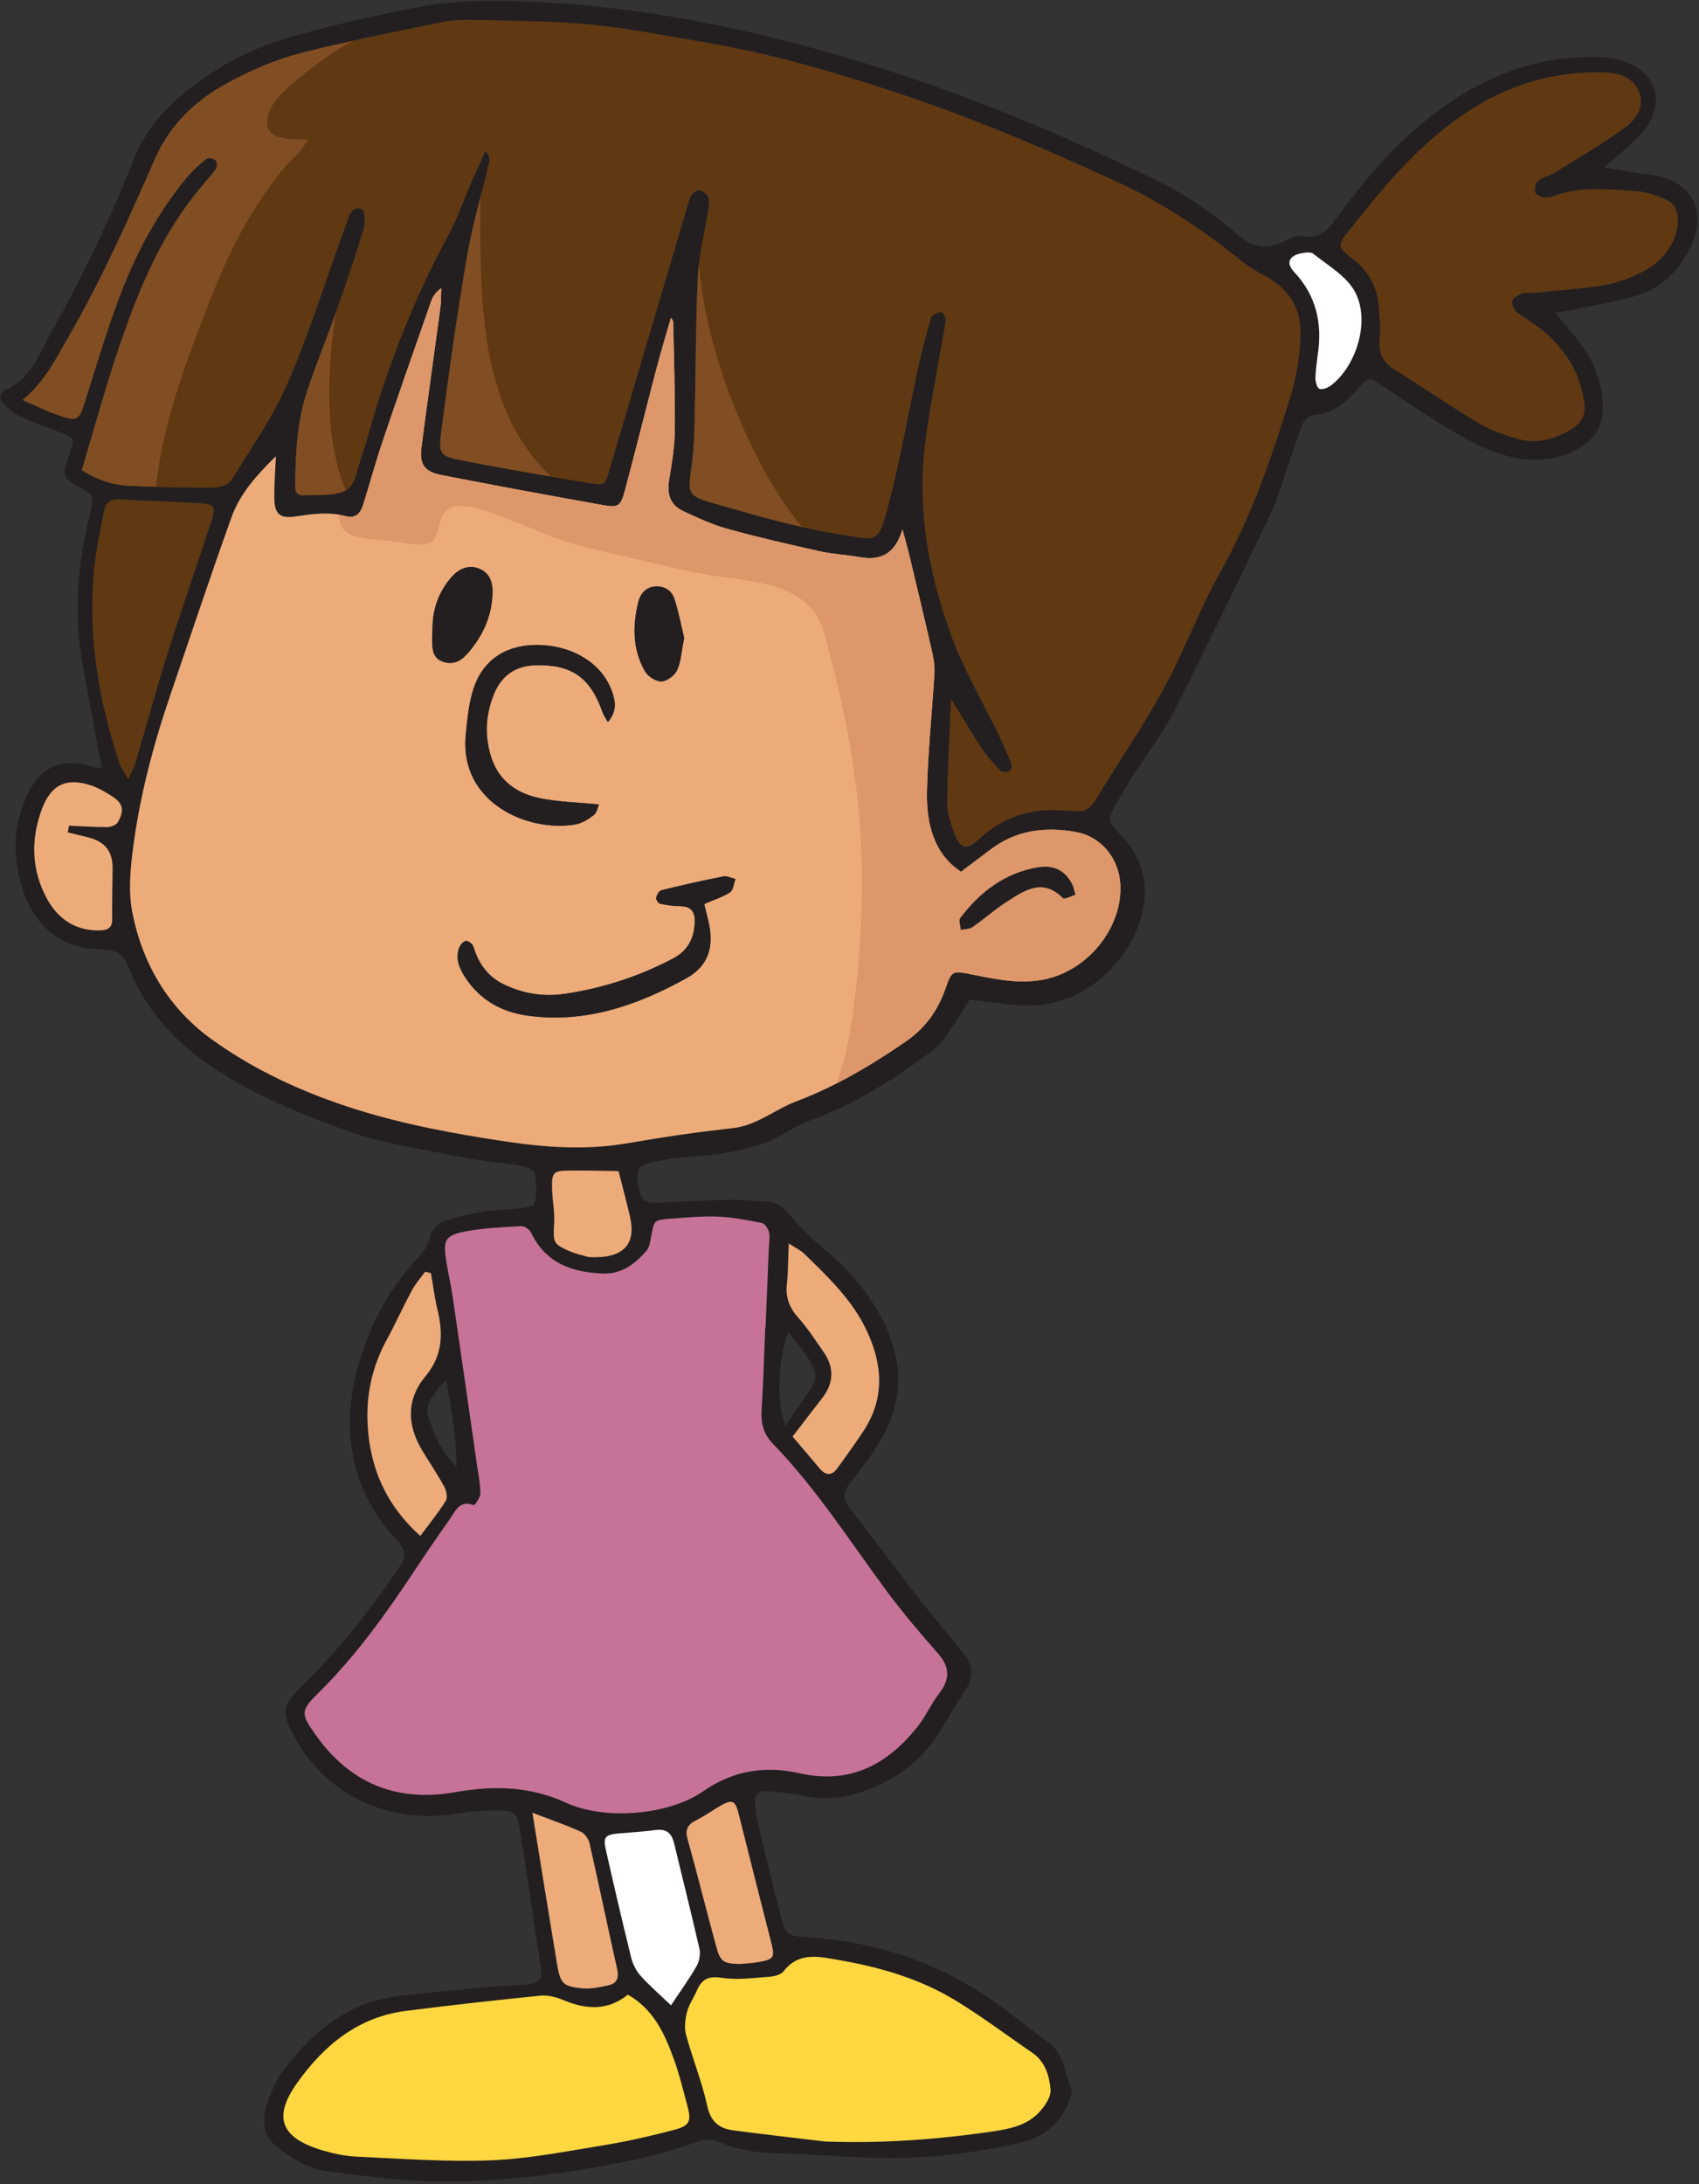<?xml version="1.0" encoding="UTF-8" standalone="no"?>
<!DOCTYPE svg PUBLIC "-//W3C//DTD SVG 1.1//EN" "http://www.w3.org/Graphics/SVG/1.1/DTD/svg11.dtd">
<svg width="100%" height="100%" viewBox="0 0 312 401" version="1.1" xmlns="http://www.w3.org/2000/svg" xmlns:xlink="http://www.w3.org/1999/xlink" xml:space="preserve" xmlns:serif="http://www.serif.com/" style="fill-rule:evenodd;clip-rule:evenodd;stroke-linejoin:round;stroke-miterlimit:2;">
    <rect x="0" y="0" width="312" height="401" fill="#333333" stroke="none"/>
    <g transform="matrix(1,0,0,1,-1307,-2381)">
        <g>
            <g transform="matrix(4.167,0,0,4.167,1390.84,2513.18)">
                <path d="M0,32.92C-0.021,31.485 -0.232,30.312 -0.465,29.06C-1.141,29.84 -1.395,30.241 -1.27,30.622C-1.019,31.382 -0.751,32.151 0,32.92M14.618,26.958C14.162,28.181 14.083,30.126 14.498,31.111C14.614,30.93 14.693,30.801 14.776,30.675C16.036,28.768 16.333,29.155 14.618,26.958M37.958,-16.1C37.921,-15.753 37.859,-15.406 37.857,-15.059C37.856,-14.894 37.933,-14.621 38.034,-14.589C38.177,-14.544 38.409,-14.637 38.546,-14.743C39.716,-15.649 40.295,-17.701 39.553,-18.94C39.159,-19.598 38.39,-20.037 37.762,-20.54C37.645,-20.634 37.386,-20.594 37.205,-20.556C36.694,-20.448 36.553,-20.129 36.904,-19.755C37.891,-18.707 38.168,-17.479 37.958,-16.1M5.826,23.666C7.355,23.749 7.928,23.114 7.645,21.885C7.49,21.213 7.311,20.547 7.143,19.879C6.419,19.869 5.694,19.845 4.971,19.856C4.254,19.866 4.194,19.935 4.213,20.673C4.226,21.174 4.333,21.676 4.304,22.172C4.255,22.994 4.255,23.089 4.932,23.386C5.28,23.538 5.662,23.616 5.826,23.666M12.446,54.815C12.537,54.809 12.654,54.808 12.771,54.795C12.964,54.775 13.158,54.758 13.35,54.724C13.995,54.607 14.034,54.517 13.863,53.851C13.38,51.972 12.907,50.09 12.436,48.207C12.29,47.623 12.154,47.545 11.656,47.829C11.285,48.041 10.937,48.296 10.555,48.486C10.179,48.674 10.065,48.896 10.185,49.321C10.624,50.894 11.017,52.48 11.446,54.055C11.625,54.712 11.762,54.796 12.446,54.815M-17.136,4.953C-17.117,4.855 -17.1,4.757 -17.081,4.658C-16.514,4.682 -15.947,4.722 -15.38,4.719C-15.226,4.718 -15.002,4.627 -14.932,4.507C-14.62,3.972 -14.702,3.665 -15.207,3.347C-15.47,3.182 -15.741,3.015 -16.031,2.911C-17.141,2.516 -17.854,2.81 -18.268,3.908C-18.771,5.244 -18.741,6.603 -18.058,7.865C-17.567,8.773 -16.772,9.315 -15.674,9.271C-15.35,9.258 -15.174,9.134 -15.177,8.78C-15.183,8.046 -15.173,7.311 -15.16,6.575C-15.147,5.791 -15.481,5.358 -16.261,5.167C-16.553,5.096 -16.845,5.024 -17.136,4.953M3.345,48.152C3.727,50.505 4.067,52.641 4.423,54.774C4.574,55.683 4.685,55.81 5.549,55.891C5.922,55.927 6.315,55.837 6.689,55.758C7.049,55.682 7.17,55.45 7.084,55.065C6.668,53.211 6.282,51.352 5.861,49.5C5.817,49.307 5.65,49.067 5.478,48.989C4.849,48.704 4.191,48.478 3.345,48.152M9.452,56.637C9.873,56.001 10.26,55.469 10.583,54.901C10.703,54.691 10.757,54.379 10.704,54.144C10.354,52.595 9.96,51.056 9.593,49.511C9.486,49.063 9.259,48.848 8.772,48.914C8.236,48.987 7.694,49.016 7.155,49.064C6.555,49.118 6.454,49.221 6.58,49.778C6.938,51.364 7.307,52.949 7.696,54.528C7.768,54.814 7.912,55.111 8.106,55.329C8.491,55.761 8.935,56.141 9.452,56.637M14.811,31.575C15.212,32.047 15.612,32.515 16.009,32.987C16.268,33.296 16.533,33.31 16.771,32.984C17.163,32.451 17.546,31.912 17.913,31.362C18.872,29.924 18.792,28.448 18.088,26.932C17.446,25.553 16.369,24.539 15.31,23.507C15.166,23.367 14.97,23.281 14.642,23.068C14.611,23.776 14.617,24.316 14.56,24.849C14.495,25.435 14.661,25.894 15.058,26.334C15.472,26.795 15.81,27.325 16.167,27.834C16.651,28.523 16.638,29.207 16.117,29.877C15.69,30.426 15.269,30.979 14.811,31.575M-1.128,24.375C-1.214,24.356 -1.301,24.336 -1.387,24.316C-1.584,24.59 -1.813,24.847 -1.972,25.142C-2.358,25.862 -2.693,26.61 -3.084,27.327C-3.718,28.489 -3.988,29.732 -3.919,31.04C-3.818,32.94 -3.128,34.575 -1.597,35.954C-1.185,35.398 -0.794,34.922 -0.474,34.403C-0.385,34.261 -0.449,33.956 -0.545,33.781C-0.843,33.235 -1.194,32.719 -1.516,32.186C-2.19,31.067 -2.211,29.931 -1.373,28.923C-0.608,28.004 -0.583,27.04 -0.844,25.972C-0.972,25.447 -1.035,24.907 -1.128,24.375M-14.469,2.61C-14.317,2.273 -14.206,2.082 -14.146,1.876C-13.673,0.276 -13.239,-1.336 -12.738,-2.927C-12.132,-4.851 -11.466,-6.758 -10.838,-8.676C-10.593,-9.424 -10.64,-9.504 -11.375,-9.55C-12.538,-9.622 -13.704,-9.652 -14.868,-9.722C-15.257,-9.745 -15.458,-9.569 -15.526,-9.222C-15.67,-8.499 -15.832,-7.777 -15.922,-7.047C-16.299,-3.981 -15.822,-1.01 -14.857,1.899C-14.791,2.101 -14.652,2.279 -14.469,2.61M16.239,62.639C18.747,62.732 21.226,62.552 23.694,62.185C24.396,62.081 25.1,61.923 25.612,61.416C25.893,61.14 26.205,60.694 26.178,60.352C26.131,59.755 25.945,59.12 25.376,58.731C24.223,57.941 23.106,57.093 21.909,56.376C20.359,55.449 18.63,54.951 16.859,54.647C16.008,54.5 15.095,54.255 14.411,55.144C14.292,55.299 13.992,55.365 13.769,55.382C13.077,55.431 12.366,55.533 11.693,55.427C11.108,55.335 10.811,55.484 10.596,55.982C10.457,56.303 10.244,56.602 10.159,56.934C10.077,57.253 10.033,57.626 10.117,57.937C10.4,58.985 10.817,60.002 11.047,61.061C11.198,61.761 11.567,62.065 12.197,62.148C13.543,62.323 14.892,62.477 16.239,62.639M7.551,56.168C6.669,56.885 5.712,56.827 4.709,56.409C4.397,56.279 4.028,56.18 3.701,56.212C1.728,56.409 -0.243,56.632 -2.211,56.88C-4.337,57.147 -5.848,58.399 -7.033,60.071C-8.086,61.556 -7.751,62.455 -5.999,62.999C-5.483,63.159 -4.937,63.28 -4.4,63.305C-2.417,63.395 -0.426,63.545 1.554,63.464C3.216,63.396 4.87,63.065 6.52,62.796C7.555,62.627 8.581,62.39 9.596,62.123C10.267,61.947 10.354,61.741 10.184,61.107C9.992,60.394 9.818,59.672 9.566,58.98C9.165,57.877 8.681,56.814 7.551,56.168M53.798,-21.627C53.901,-22.365 53.72,-22.746 53.28,-22.934C52.892,-23.101 52.474,-23.265 52.059,-23.292C50.819,-23.374 49.567,-23.538 48.353,-23.083C48.212,-23.03 48.041,-23.002 47.897,-23.029C47.762,-23.057 47.554,-23.157 47.537,-23.252C47.51,-23.414 47.553,-23.666 47.665,-23.758C47.87,-23.924 48.163,-23.975 48.393,-24.116C49.416,-24.749 50.463,-25.353 51.436,-26.059C51.931,-26.418 52.386,-26.965 52.112,-27.667C51.854,-28.325 51.246,-28.513 50.58,-28.527C50.502,-28.528 50.424,-28.537 50.347,-28.537C48.045,-28.555 45.984,-27.832 44.124,-26.503C42.197,-25.125 40.716,-23.314 39.268,-21.477C38.837,-20.932 38.847,-20.808 39.459,-20.35C40.204,-19.793 40.591,-19.084 40.646,-18.174C40.671,-17.748 40.749,-17.313 40.692,-16.897C40.603,-16.241 40.784,-15.785 41.357,-15.43C42.613,-14.65 43.83,-13.809 45.098,-13.049C45.591,-12.753 46.167,-12.58 46.722,-12.404C47.512,-12.152 48.271,-12.339 48.975,-12.72C49.672,-13.096 49.815,-13.467 49.653,-14.271C49.376,-15.647 48.587,-16.672 47.462,-17.466C47.207,-17.644 46.921,-17.788 46.698,-18C46.582,-18.11 46.487,-18.363 46.536,-18.495C46.588,-18.635 46.813,-18.726 46.98,-18.8C47.078,-18.843 47.211,-18.801 47.327,-18.812C48.409,-18.92 49.499,-18.982 50.57,-19.161C51.174,-19.262 51.776,-19.494 52.322,-19.777C53.16,-20.211 53.645,-20.955 53.798,-21.627M13.604,26.769L13.618,26.769C13.667,25.601 13.717,24.433 13.764,23.265C13.773,23.031 13.819,22.787 13.769,22.566C13.732,22.411 13.582,22.191 13.449,22.165C12.81,22.037 12.161,21.912 11.512,21.887C10.813,21.858 10.109,21.928 9.41,21.98C8.698,22.032 8.708,22.048 8.577,22.773C8.537,22.995 8.494,23.257 8.354,23.414C7.853,23.977 7.279,24.426 6.451,24.394C5.083,24.341 3.933,23.938 3.29,22.601C3.224,22.462 3.009,22.299 2.871,22.306C2.056,22.35 1.232,22.383 0.432,22.532C-0.499,22.706 -0.596,22.901 -0.455,23.816C-0.373,24.354 -0.245,24.885 -0.166,25.424C0.195,27.887 0.548,30.351 0.901,32.815C0.962,33.237 1.052,33.661 1.053,34.085C1.054,34.266 0.793,34.615 0.766,34.604C0.129,34.35 -0.049,34.868 -0.301,35.223C-0.819,35.954 -1.324,36.695 -1.819,37.441C-3.092,39.36 -4.421,41.23 -6.069,42.858C-6.888,43.665 -6.869,43.785 -6.195,44.735C-4.692,46.858 -2.619,47.694 -0.084,47.247C1.615,46.947 3.232,46.972 4.824,47.709C6.5,48.484 9.334,48.275 10.874,47.202C12.19,46.285 13.61,46.07 15.105,46.408C17.334,46.912 18.976,46.038 20.312,44.366C20.674,43.912 20.91,43.359 21.267,42.899C21.749,42.275 21.75,41.74 21.221,41.136C20.426,40.231 19.639,39.311 18.925,38.341C17.31,36.15 15.841,33.85 13.935,31.884C13.525,31.462 13.404,30.973 13.443,30.389C13.524,29.184 13.554,27.976 13.604,26.769M22.232,6.689C21.026,5.892 20.707,4.567 20.733,3.175C20.767,1.426 20.962,-0.32 21.062,-2.068C21.082,-2.405 21.017,-2.755 20.94,-3.087C20.62,-4.488 20.283,-5.886 19.949,-7.283C19.88,-7.574 19.797,-7.861 19.654,-8.394C19.3,-7.233 18.626,-7.023 17.75,-7.179C17.176,-7.28 16.586,-7.304 16.019,-7.431C14.651,-7.735 13.284,-8.049 11.935,-8.422C11.266,-8.607 10.622,-8.907 9.99,-9.203C9.421,-9.469 9.266,-9.951 9.369,-10.569C9.489,-11.295 9.613,-12.03 9.62,-12.763C9.637,-14.357 9.579,-15.953 9.55,-17.548C9.549,-17.581 9.516,-17.613 9.452,-17.728C9.222,-16.921 8.996,-16.182 8.801,-15.434C8.337,-13.666 7.898,-11.891 7.427,-10.125C7.238,-9.423 7.132,-9.347 6.461,-9.466C4.087,-9.891 1.715,-10.325 -0.652,-10.789C-1.428,-10.941 -1.64,-11.262 -1.541,-12.033C-1.278,-14.079 -0.984,-16.12 -0.711,-18.164C-0.673,-18.449 -0.684,-18.74 -0.671,-19.028C-0.917,-18.854 -1.043,-18.66 -1.117,-18.447C-1.837,-16.391 -2.56,-14.334 -3.258,-12.27C-3.569,-11.349 -3.821,-10.408 -4.114,-9.479C-4.23,-9.112 -4.447,-8.857 -4.893,-8.981C-5.628,-9.185 -6.354,-9.076 -7.093,-8.966C-7.796,-8.86 -8.023,-9.083 -8.029,-9.79C-8.034,-10.4 -7.984,-11.01 -7.959,-11.62C-8.797,-10.798 -9.537,-9.977 -9.906,-8.952C-10.842,-6.353 -11.71,-3.73 -12.604,-1.117C-13.362,1.098 -13.959,3.357 -14.258,5.678C-14.376,6.595 -14.463,7.566 -14.289,8.46C-13.842,10.753 -12.695,12.695 -10.778,14.078C-8.837,15.478 -6.646,16.464 -4.387,17.169C-2.242,17.839 0,18.251 2.228,18.581C3.952,18.836 5.719,18.956 7.472,18.659C8.276,18.524 9.082,18.39 9.89,18.274C10.658,18.163 11.43,18.069 12.201,17.981C13.246,17.858 14.042,17.155 14.984,16.8C16.713,16.149 18.277,15.215 19.793,14.172C20.639,13.591 21.19,12.835 21.526,11.893C21.835,11.024 21.827,11.034 22.759,11.221C23.787,11.428 24.811,11.643 25.879,11.437C27.798,11.066 29.346,9.18 29.255,7.263C29.201,6.121 28.435,5.148 27.305,4.939C25.957,4.691 24.66,4.848 23.525,5.716C23.124,6.023 22.718,6.323 22.232,6.689M-16.514,-11.011C-15.914,-10.626 -15.224,-10.363 -14.481,-10.323C-13.235,-10.256 -11.986,-10.232 -10.739,-10.237C-10.463,-10.238 -10.057,-10.356 -9.932,-10.558C-9.053,-11.976 -8.079,-13.366 -7.426,-14.89C-6.444,-17.174 -5.706,-19.561 -4.849,-21.898C-4.736,-22.206 -4.637,-22.668 -4.173,-22.507C-4.055,-22.466 -4.002,-21.938 -4.079,-21.684C-4.465,-20.42 -4.891,-19.167 -5.329,-17.92C-5.729,-16.782 -6.192,-15.666 -6.573,-14.522C-7.009,-13.216 -7.095,-11.851 -7.109,-10.484C-7.112,-10.215 -7.146,-9.878 -6.739,-9.901C-6.087,-9.937 -5.321,-9.837 -4.824,-10.147C-4.428,-10.395 -4.358,-11.168 -4.15,-11.711C-4.081,-11.892 -4.028,-12.08 -3.977,-12.268C-3.102,-15.433 -1.928,-18.477 -0.357,-21.369C0.03,-22.083 0.291,-22.865 0.616,-23.613C0.828,-24.101 1.051,-24.584 1.269,-25.069C1.442,-24.877 1.474,-24.728 1.441,-24.594C1.113,-23.192 0.698,-21.806 0.457,-20.391C0.023,-17.86 -0.336,-15.316 -0.665,-12.77C-0.806,-11.684 -0.743,-11.632 0.285,-11.43C2.118,-11.069 3.96,-10.752 5.803,-10.445C6.565,-10.318 6.544,-10.36 6.75,-11.062C7.89,-14.945 9.043,-18.825 10.192,-22.705C10.236,-22.854 10.268,-23.022 10.36,-23.138C10.445,-23.243 10.632,-23.373 10.726,-23.343C10.881,-23.294 11.076,-23.143 11.111,-23C11.162,-22.788 11.099,-22.543 11.063,-22.316C10.919,-21.393 10.675,-20.476 10.634,-19.549C10.537,-17.371 10.544,-15.189 10.49,-13.01C10.475,-12.351 10.436,-11.686 10.34,-11.034C10.195,-10.05 10.207,-9.869 11.191,-9.588C13.062,-9.053 14.939,-8.487 16.854,-8.184C18.634,-7.902 18.57,-7.694 19.106,-9.768C19.583,-11.611 19.899,-13.495 20.306,-15.357C20.479,-16.154 20.684,-16.946 20.913,-17.729C20.949,-17.851 21.19,-17.938 21.353,-17.98C21.392,-17.991 21.563,-17.749 21.555,-17.632C21.53,-17.285 21.443,-16.942 21.385,-16.598C21.133,-15.104 20.821,-13.618 20.643,-12.115C20.3,-9.233 20.812,-6.432 21.793,-3.74C22.351,-2.214 23.193,-0.791 23.901,0.681C24.103,1.099 24.29,1.524 24.459,1.956C24.49,2.037 24.426,2.237 24.365,2.257C24.242,2.298 24.033,2.307 23.961,2.232C23.667,1.926 23.381,1.603 23.146,1.249C22.716,0.605 22.323,-0.066 21.796,-0.92C21.725,0.773 21.635,2.21 21.622,3.648C21.618,4.1 21.78,4.569 21.943,5.002C22.203,5.69 22.476,5.754 23.033,5.239C24.071,4.28 25.282,3.88 26.679,3.983C26.873,3.998 27.069,3.99 27.263,4.014C27.658,4.063 27.924,3.903 28.13,3.566C29.146,1.905 30.244,0.291 31.178,-1.414C32.073,-3.053 32.712,-4.832 33.625,-6.459C35.031,-8.962 35.955,-11.641 36.776,-14.362C37.031,-15.208 37.169,-16.114 37.192,-16.998C37.224,-18.178 36.627,-19.059 35.553,-19.605C35.209,-19.781 34.878,-19.998 34.576,-20.239C32.897,-21.582 31.138,-22.77 29.169,-23.682C25.877,-25.205 22.545,-26.609 19.094,-27.738C16.388,-28.624 13.658,-29.405 10.847,-29.873C9.196,-30.147 7.55,-30.482 5.888,-30.642C4.182,-30.806 2.459,-30.8 0.743,-30.846C0.279,-30.857 -0.197,-30.839 -0.65,-30.745C-2.747,-30.312 -4.854,-29.91 -6.924,-29.369C-8.006,-29.086 -9.063,-28.622 -10.052,-28.091C-11.479,-27.325 -12.619,-26.259 -13.3,-24.704C-14.47,-22.029 -15.66,-19.362 -17.129,-16.828C-17.674,-15.889 -18.144,-14.912 -19.121,-14.1C-18.525,-13.843 -18.049,-13.601 -17.548,-13.429C-16.71,-13.141 -16.643,-13.2 -16.386,-14.003C-15.913,-15.485 -15.47,-16.978 -14.933,-18.437C-14.202,-20.421 -13.235,-22.289 -11.87,-23.924C-11.623,-24.22 -11.331,-24.484 -11.028,-24.723C-10.948,-24.785 -10.705,-24.742 -10.617,-24.661C-10.548,-24.597 -10.543,-24.356 -10.609,-24.269C-10.938,-23.834 -11.313,-23.435 -11.646,-23.003C-13.114,-21.09 -14.025,-18.891 -14.8,-16.641C-15.431,-14.808 -15.936,-12.931 -16.514,-11.011M-15.636,2.121C-15.923,0.565 -16.189,-0.884 -16.457,-2.331C-16.877,-4.592 -16.717,-6.827 -16.167,-9.046C-15.956,-9.895 -15.957,-9.895 -16.766,-10.343C-17.302,-10.64 -17.359,-10.78 -17.182,-11.371C-17.147,-11.483 -17.101,-11.591 -17.063,-11.702C-16.813,-12.437 -16.817,-12.429 -17.513,-12.685C-18.097,-12.9 -18.683,-13.116 -19.246,-13.38C-19.52,-13.508 -19.771,-13.717 -19.98,-13.939C-20.158,-14.129 -20.15,-14.422 -19.892,-14.536C-18.697,-15.061 -18.344,-16.23 -17.776,-17.234C-16.414,-19.646 -15.241,-22.151 -14.216,-24.72C-13.496,-26.525 -12.09,-27.675 -10.557,-28.66C-9.588,-29.283 -8.478,-29.754 -7.367,-30.073C-5.461,-30.622 -3.517,-31.062 -1.566,-31.426C-0.427,-31.638 0.758,-31.693 1.92,-31.68C7.697,-31.613 13.278,-30.432 18.768,-28.696C22.942,-27.377 26.948,-25.671 30.875,-23.756C32.184,-23.117 33.368,-22.299 34.462,-21.356C35.1,-20.808 35.712,-20.696 36.457,-21.084C36.724,-21.224 37.063,-21.361 37.341,-21.316C38.048,-21.203 38.396,-21.57 38.764,-22.082C40.063,-23.895 41.53,-25.568 43.335,-26.898C45.433,-28.443 47.777,-29.301 50.42,-29.201C50.69,-29.191 50.968,-29.163 51.228,-29.091C52.904,-28.628 53.363,-27.187 52.245,-25.864C51.946,-25.51 51.572,-25.217 51.229,-24.9C51.063,-24.748 50.885,-24.608 50.576,-24.347C51.336,-24.223 51.927,-24.091 52.525,-24.035C54.318,-23.868 55.415,-22.434 54.13,-20.371C53.614,-19.542 52.891,-18.947 51.965,-18.68C51.034,-18.41 50.069,-18.256 49.118,-18.055C48.936,-18.016 48.749,-17.993 48.418,-17.939C48.755,-17.535 49.021,-17.219 49.284,-16.9C50.025,-16.006 50.49,-15.014 50.512,-13.818C50.527,-12.93 50.146,-12.339 49.39,-11.933C48.243,-11.317 47.047,-11.355 45.874,-11.763C45.145,-12.016 44.447,-12.394 43.781,-12.793C42.746,-13.412 41.748,-14.094 40.738,-14.756C40.196,-15.111 40.186,-15.132 39.722,-14.587C39.226,-14.005 38.67,-13.526 37.882,-13.449C37.445,-13.406 37.296,-13.135 37.181,-12.785C37.034,-12.342 36.882,-11.9 36.729,-11.46C36.46,-10.687 36.256,-9.884 35.906,-9.15C34.499,-6.196 33.072,-3.251 31.594,-0.332C31.122,0.601 30.463,1.437 29.899,2.323C29.607,2.783 29.321,3.249 29.061,3.727C28.688,4.41 28.681,4.435 29.235,5.019C30.422,6.268 30.61,7.729 29.982,9.24C29.263,10.972 27.437,12.7 24.94,12.581C24.862,12.577 24.783,12.586 24.706,12.576C24.011,12.492 23.315,12.405 22.62,12.319C22.245,12.897 21.893,13.49 21.487,14.046C21.284,14.323 21.008,14.562 20.727,14.764C19.171,15.879 17.57,16.918 15.757,17.582C15.392,17.715 15.026,17.871 14.698,18.075C13.397,18.881 11.956,19.133 10.463,19.233C9.844,19.274 9.221,19.357 8.615,19.491C7.967,19.636 7.883,19.853 8.03,20.628C8.135,21.179 8.293,21.293 8.936,21.267C9.983,21.226 11.031,21.165 12.08,21.143C12.585,21.133 13.091,21.211 13.597,21.217C14.112,21.224 14.41,21.47 14.739,21.871C15.277,22.527 15.942,23.086 16.585,23.649C17.507,24.459 18.255,25.402 18.802,26.491C19.684,28.246 19.703,30.016 18.691,31.729C18.298,32.396 17.82,33.02 17.337,33.628C17.047,33.993 17.009,34.301 17.291,34.669C18.284,35.965 19.262,37.274 20.265,38.565C20.956,39.454 21.685,40.316 22.389,41.197C22.775,41.68 22.788,42.178 22.447,42.705C22.045,43.326 21.674,43.968 21.283,44.597C20.418,45.991 19.152,46.839 17.602,47.308C16.837,47.538 16.078,47.568 15.293,47.401C14.764,47.288 14.218,47.245 13.676,47.199C13.277,47.165 13.112,47.392 13.153,47.776C13.179,48.009 13.192,48.245 13.247,48.471C13.584,49.871 13.912,51.274 14.281,52.666C14.52,53.562 14.564,53.573 15.472,53.633C18.044,53.8 20.471,54.498 22.679,55.811C23.878,56.523 24.955,57.441 26.085,58.269C26.775,58.775 26.808,59.62 27.101,60.326C27.171,60.496 27.029,60.776 26.939,60.986C26.599,61.786 25.98,62.341 25.179,62.594C24.407,62.837 23.59,62.944 22.787,63.078C20.66,63.431 18.52,63.401 16.376,63.257C15.637,63.208 14.896,63.167 14.154,63.155C13.288,63.141 12.445,63.021 11.643,62.688C11.311,62.551 11.02,62.507 10.642,62.638C9.688,62.967 8.717,63.265 7.73,63.465C4.283,64.166 0.811,64.613 -2.719,64.292C-3.727,64.2 -4.731,64.074 -5.734,63.941C-6.576,63.83 -7.267,63.373 -7.916,62.872C-8.518,62.407 -8.585,61.727 -8.377,61.065C-8.203,60.515 -7.965,59.953 -7.622,59.496C-6.347,57.794 -4.779,56.489 -2.566,56.228C-1.215,56.068 0.141,55.947 1.495,55.819C1.999,55.773 2.508,55.773 3.012,55.722C3.669,55.655 3.791,55.523 3.705,54.94C3.411,52.938 3.111,50.938 2.797,48.939C2.67,48.132 2.573,48.042 1.728,48.044C1.146,48.045 0.561,48.1 -0.013,48.194C-2.963,48.682 -5.746,47.376 -7.133,44.831C-7.726,43.744 -7.707,43.449 -6.824,42.58C-5.233,41.015 -3.85,39.287 -2.599,37.441C-2.227,36.893 -2.126,36.685 -2.707,36.053C-4.643,33.945 -5.07,31.385 -4.406,28.738C-3.956,26.943 -3.105,25.228 -1.812,23.816C-1.52,23.498 -1.248,23.213 -1.163,22.747C-1.118,22.499 -0.832,22.195 -0.585,22.105C-0.008,21.894 0.607,21.769 1.216,21.66C1.674,21.579 2.147,21.594 2.61,21.533C2.905,21.495 3.413,21.448 3.443,21.317C3.544,20.88 3.531,20.39 3.435,19.947C3.402,19.798 3.002,19.678 2.754,19.636C1.872,19.486 0.973,19.425 0.099,19.243C-1.614,18.888 -3.378,18.645 -5.006,18.042C-7.189,17.234 -9.375,16.329 -11.272,14.936C-12.671,13.908 -13.775,12.582 -14.429,10.948C-14.661,10.367 -14.938,10.119 -15.613,10.116C-17.421,10.109 -18.668,9.055 -19.172,7.31C-19.494,6.193 -19.55,5.089 -19.184,3.977C-18.574,2.127 -17.595,1.604 -16.055,2.065C-15.95,2.096 -15.836,2.095 -15.636,2.121" style="fill:rgb(35,31,32);fill-rule:nonzero;"/>
            </g>
            <g transform="matrix(4.167,0,0,4.167,1322.03,2454.47)">
                <path d="M0,3.082C0.578,1.162 1.083,-0.715 1.714,-2.548C2.488,-4.798 3.399,-6.997 4.868,-8.91C5.2,-9.343 5.576,-9.741 5.904,-10.177C5.971,-10.264 5.966,-10.504 5.896,-10.568C5.809,-10.649 5.565,-10.692 5.485,-10.63C5.183,-10.392 4.891,-10.127 4.644,-9.831C3.278,-8.196 2.312,-6.328 1.581,-4.345C1.044,-2.886 0.601,-1.393 0.128,0.09C-0.129,0.893 -0.196,0.952 -1.034,0.664C-1.535,0.492 -2.012,0.25 -2.607,-0.007C-1.63,-0.819 -1.16,-1.796 -0.615,-2.735C0.854,-5.27 2.044,-7.937 3.214,-10.611C3.895,-12.166 5.034,-13.232 6.462,-13.998C7.45,-14.529 8.508,-14.993 9.59,-15.276C11.66,-15.817 13.767,-16.22 15.863,-16.652C16.316,-16.746 16.793,-16.765 17.257,-16.753C18.973,-16.707 20.695,-16.713 22.401,-16.549C24.063,-16.39 25.71,-16.055 27.36,-15.78C30.172,-15.313 32.901,-14.531 35.607,-13.646C39.059,-12.517 42.391,-11.112 45.683,-9.589C47.651,-8.678 49.411,-7.489 51.09,-6.147C51.392,-5.905 51.723,-5.689 52.066,-5.513C53.141,-4.966 53.737,-4.085 53.706,-2.905C53.683,-2.022 53.545,-1.115 53.29,-0.27C52.469,2.452 51.545,5.131 50.139,7.634C49.226,9.261 48.587,11.04 47.691,12.679C46.758,14.384 45.66,15.998 44.644,17.658C44.438,17.996 44.172,18.155 43.776,18.106C43.583,18.083 43.387,18.091 43.192,18.076C41.796,17.973 40.585,18.373 39.547,19.332C38.989,19.847 38.717,19.782 38.457,19.095C38.294,18.662 38.132,18.192 38.136,17.74C38.148,16.303 38.238,14.865 38.31,13.173C38.837,14.026 39.229,14.697 39.659,15.342C39.895,15.695 40.181,16.019 40.475,16.324C40.547,16.399 40.756,16.391 40.879,16.35C40.939,16.33 41.004,16.13 40.973,16.049C40.804,15.617 40.616,15.191 40.415,14.773C39.707,13.302 38.864,11.879 38.307,10.353C37.325,7.661 36.813,4.859 37.156,1.978C37.335,0.475 37.646,-1.012 37.898,-2.505C37.957,-2.85 38.044,-3.192 38.068,-3.539C38.077,-3.656 37.905,-3.898 37.866,-3.888C37.704,-3.846 37.463,-3.759 37.427,-3.637C37.197,-2.854 36.992,-2.062 36.819,-1.265C36.413,0.598 36.097,2.481 35.62,4.325C35.084,6.398 35.147,6.19 33.367,5.908C31.453,5.605 29.575,5.04 27.705,4.505C26.721,4.224 26.709,4.043 26.854,3.059C26.949,2.406 26.988,1.742 27.004,1.083C27.058,-1.097 27.051,-3.278 27.147,-5.456C27.188,-6.383 27.433,-7.301 27.577,-8.224C27.612,-8.45 27.676,-8.695 27.625,-8.907C27.59,-9.05 27.395,-9.201 27.239,-9.25C27.146,-9.28 26.959,-9.15 26.874,-9.045C26.781,-8.93 26.75,-8.762 26.706,-8.612C25.557,-4.732 24.403,-0.853 23.264,3.03C23.058,3.732 23.079,3.774 22.316,3.647C20.474,3.341 18.632,3.023 16.799,2.663C15.771,2.461 15.708,2.408 15.849,1.322C16.178,-1.224 16.537,-3.768 16.971,-6.298C17.212,-7.713 17.627,-9.1 17.955,-10.501C17.987,-10.636 17.956,-10.784 17.782,-10.977C17.564,-10.491 17.342,-10.008 17.13,-9.521C16.805,-8.772 16.544,-7.99 16.156,-7.276C14.586,-4.385 13.412,-1.34 12.537,1.825C12.485,2.013 12.433,2.201 12.363,2.382C12.155,2.925 12.086,3.697 11.689,3.945C11.192,4.256 10.427,4.155 9.774,4.191C9.367,4.215 9.401,3.878 9.404,3.608C9.419,2.241 9.505,0.877 9.94,-0.43C10.321,-1.573 10.785,-2.689 11.185,-3.827C11.623,-5.074 12.049,-6.327 12.435,-7.592C12.512,-7.846 12.459,-8.373 12.341,-8.414C11.877,-8.575 11.777,-8.113 11.665,-7.806C10.808,-5.469 10.069,-3.081 9.088,-0.797C8.435,0.727 7.461,2.116 6.582,3.535C6.457,3.736 6.051,3.854 5.774,3.855C4.527,3.86 3.278,3.837 2.032,3.769C1.29,3.729 0.6,3.467 0,3.082" style="fill:rgb(96,56,18);fill-rule:nonzero;"/>
            </g>
            <g transform="matrix(4.167,0,0,4.167,1337.55,2399.15)">
                <path d="M0,14.542C0.309,13.294 0.714,12.072 1.161,10.867C1.602,9.678 2.058,8.484 2.574,7.325C3.065,6.225 3.65,5.162 4.338,4.172C4.667,3.697 5.015,3.225 5.412,2.803C5.712,2.483 6.042,2.179 6.242,1.791C5.516,1.771 4.399,1.863 4.437,0.987C4.472,0.21 5.32,-0.475 5.865,-0.93C6.594,-1.538 7.39,-2.101 8.226,-2.551C7.437,-2.377 6.646,-2.204 5.864,-2C4.782,-1.717 3.725,-1.253 2.736,-0.722C1.309,0.045 0.168,1.11 -0.512,2.665C-1.682,5.34 -2.872,8.007 -4.341,10.541C-4.886,11.48 -5.355,12.457 -6.333,13.27C-5.737,13.526 -5.261,13.769 -4.76,13.94C-3.922,14.229 -3.854,14.169 -3.598,13.366C-3.125,11.885 -2.682,10.391 -2.145,8.932C-1.414,6.948 -0.447,5.08 0.918,3.445C1.165,3.149 1.457,2.885 1.76,2.646C1.84,2.584 2.083,2.627 2.171,2.708C2.24,2.772 2.245,3.013 2.179,3.1C1.851,3.535 1.475,3.934 1.143,4.366C-0.326,6.279 -1.237,8.479 -2.012,10.729C-2.643,12.562 -3.147,14.438 -3.726,16.358C-3.126,16.743 -2.436,17.006 -1.693,17.046C-1.281,17.068 -0.869,17.079 -0.457,17.093C-0.361,16.233 -0.207,15.382 0,14.542" style="fill:rgb(129,78,35);fill-rule:nonzero;"/>
            </g>
            <g transform="matrix(4.167,0,0,4.167,1369.53,2442.1)">
                <path d="M0,6.321C-0.604,4.395 -0.57,2.283 -0.36,0.297C-0.318,-0.098 -0.265,-0.491 -0.206,-0.885C-0.209,-0.876 -0.212,-0.868 -0.215,-0.861C-0.614,0.277 -1.078,1.393 -1.459,2.537C-1.895,3.843 -1.98,5.208 -1.995,6.575C-1.998,6.844 -2.032,7.181 -1.625,7.158C-0.999,7.123 -0.272,7.206 0.225,6.937C0.143,6.735 0.065,6.53 0,6.321" style="fill:rgb(129,78,35);fill-rule:nonzero;"/>
            </g>
            <g transform="matrix(4.167,0,0,4.167,1396.18,2443.79)">
                <path d="M0,-0.444C-0.255,-2.409 -0.241,-4.392 -0.23,-6.373C-0.454,-5.498 -0.674,-4.623 -0.826,-3.736C-1.259,-1.206 -1.618,1.338 -1.947,3.884C-2.088,4.97 -2.025,5.023 -0.997,5.225C0.292,5.478 1.586,5.706 2.881,5.929C1.099,4.268 0.307,1.925 0,-0.444" style="fill:rgb(129,78,35);fill-rule:nonzero;"/>
            </g>
            <g transform="matrix(4.167,0,0,4.167,1441.89,2451.64)">
                <path d="M0,0.988C-0.8,-0.997 -1.378,-3.126 -1.572,-5.278C-1.591,-5.112 -1.61,-4.946 -1.618,-4.779C-1.715,-2.601 -1.708,-0.419 -1.762,1.76C-1.777,2.42 -1.816,3.084 -1.912,3.736C-2.057,4.72 -2.045,4.901 -1.061,5.182C0.276,5.565 1.619,5.96 2.975,6.266C1.685,4.712 0.742,2.832 0,0.988" style="fill:rgb(129,78,35);fill-rule:nonzero;"/>
            </g>
            <g transform="matrix(4.167,0,0,4.167,1504.48,2480.78)">
                <path d="M0,15.482C-0.063,15.266 -0.08,15.149 -0.13,15.046C-0.423,14.447 -0.908,14.147 -1.665,14.276C-3.108,14.52 -4.203,15.359 -5.07,16.502C-5.151,16.609 -5.06,16.847 -5.048,17.024C-4.873,16.985 -4.666,16.993 -4.529,16.898C-4.021,16.546 -3.558,16.128 -3.039,15.795C-2.255,15.292 -1.454,14.717 -0.546,15.626C-0.48,15.691 -0.195,15.537 0,15.482M-17.242,4.159C-17.355,3.692 -17.477,3.059 -17.67,2.448C-17.78,2.102 -18.071,1.883 -18.471,1.892C-18.938,1.903 -19.181,2.233 -19.271,2.61C-19.518,3.647 -19.513,4.69 -18.964,5.64C-18.834,5.864 -18.479,6.087 -18.236,6.078C-17.994,6.069 -17.66,5.815 -17.553,5.583C-17.381,5.211 -17.364,4.77 -17.242,4.159M-28.331,3.766C-28.336,3.878 -28.35,4.032 -28.348,4.186C-28.344,4.616 -28.354,5.068 -27.827,5.225C-27.354,5.367 -27.016,5.128 -26.725,4.779C-26.085,4.015 -25.701,3.153 -25.688,2.144C-25.682,1.684 -25.818,1.302 -26.273,1.112C-26.691,0.936 -27.141,1.072 -27.505,1.495C-28.054,2.133 -28.332,2.878 -28.331,3.766M-20.604,7.872C-20.199,7.388 -20.269,6.983 -20.406,6.569C-20.803,5.375 -22.001,4.564 -23.5,4.479C-24.902,4.399 -26.009,5.001 -26.476,6.26C-26.726,6.936 -26.793,7.693 -26.865,8.421C-27.165,11.42 -24.134,12.74 -22.036,12.379C-21.745,12.33 -21.457,12.149 -21.219,11.962C-21.083,11.857 -21.052,11.618 -20.999,11.499C-21.924,11.408 -22.773,11.392 -23.593,11.227C-24.594,11.026 -25.396,10.475 -25.734,9.451C-26.052,8.491 -26,7.524 -25.607,6.595C-25.274,5.809 -24.667,5.389 -23.791,5.366C-22.203,5.323 -21.368,5.905 -20.835,7.448C-20.798,7.554 -20.728,7.648 -20.604,7.872M-16.359,15.887C-15.912,15.692 -15.532,15.578 -15.218,15.367C-15.074,15.27 -15.058,14.985 -14.983,14.785C-15.161,14.744 -15.353,14.638 -15.516,14.671C-16.429,14.851 -17.338,15.056 -18.241,15.28C-18.346,15.305 -18.446,15.486 -18.476,15.612C-18.493,15.686 -18.38,15.858 -18.302,15.875C-18,15.937 -17.689,15.98 -17.382,15.983C-16.91,15.988 -16.76,16.283 -16.772,16.665C-16.797,17.361 -17.05,17.925 -17.721,18.281C-19.217,19.073 -20.796,19.586 -22.466,19.84C-23.419,19.985 -24.323,19.846 -25.191,19.427C-25.91,19.08 -26.312,18.496 -26.535,17.751C-26.568,17.641 -26.771,17.495 -26.864,17.514C-26.982,17.538 -27.117,17.698 -27.162,17.828C-27.335,18.315 -27.137,18.744 -26.874,19.142C-26.233,20.114 -25.295,20.642 -24.171,20.8C-21.622,21.162 -19.317,20.364 -17.14,19.153C-16.173,18.616 -15.911,17.767 -16.172,16.653C-16.225,16.426 -16.282,16.202 -16.359,15.887M-5.042,14.465C-4.557,14.1 -4.15,13.799 -3.749,13.493C-2.614,12.625 -1.317,12.467 0.03,12.715C1.16,12.924 1.927,13.898 1.98,15.04C2.071,16.957 0.523,18.842 -1.396,19.213C-2.464,19.42 -3.487,19.205 -4.516,18.998C-5.447,18.811 -5.439,18.8 -5.748,19.669C-6.084,20.612 -6.636,21.368 -7.481,21.949C-8.997,22.992 -10.562,23.925 -12.29,24.577C-13.232,24.932 -14.028,25.635 -15.073,25.757C-15.845,25.846 -16.616,25.94 -17.385,26.05C-18.192,26.167 -18.998,26.3 -19.803,26.436C-21.556,26.733 -23.322,26.613 -25.047,26.358C-27.274,26.028 -29.517,25.616 -31.661,24.946C-33.92,24.241 -36.111,23.254 -38.053,21.855C-39.97,20.472 -41.116,18.53 -41.563,16.237C-41.737,15.343 -41.65,14.372 -41.532,13.455C-41.233,11.133 -40.637,8.875 -39.879,6.66C-38.984,4.046 -38.116,1.423 -37.181,-1.175C-36.812,-2.201 -36.071,-3.021 -35.233,-3.843C-35.259,-3.233 -35.309,-2.623 -35.304,-2.013C-35.298,-1.306 -35.07,-1.083 -34.367,-1.189C-33.628,-1.299 -32.902,-1.409 -32.167,-1.205C-31.722,-1.08 -31.505,-1.335 -31.389,-1.703C-31.096,-2.631 -30.844,-3.572 -30.532,-4.494C-29.834,-6.557 -29.111,-8.614 -28.392,-10.67C-28.317,-10.883 -28.191,-11.078 -27.945,-11.251C-27.958,-10.963 -27.947,-10.672 -27.985,-10.387C-28.259,-8.343 -28.553,-6.302 -28.815,-4.256C-28.914,-3.485 -28.702,-3.164 -27.927,-3.012C-25.56,-2.548 -23.187,-2.114 -20.813,-1.689C-20.143,-1.57 -20.036,-1.646 -19.848,-2.348C-19.376,-4.114 -18.937,-5.889 -18.474,-7.658C-18.278,-8.405 -18.053,-9.144 -17.822,-9.952C-17.759,-9.836 -17.726,-9.804 -17.725,-9.771C-17.695,-8.176 -17.638,-6.58 -17.654,-4.986C-17.661,-4.253 -17.785,-3.518 -17.905,-2.792C-18.009,-2.174 -17.854,-1.692 -17.284,-1.426C-16.652,-1.13 -16.009,-0.83 -15.34,-0.645C-13.99,-0.272 -12.623,0.042 -11.256,0.346C-10.688,0.473 -10.099,0.497 -9.524,0.598C-8.648,0.753 -7.975,0.544 -7.62,-0.618C-7.478,-0.084 -7.395,0.203 -7.325,0.494C-6.991,1.891 -6.654,3.289 -6.334,4.69C-6.258,5.022 -6.192,5.372 -6.212,5.709C-6.312,7.457 -6.508,9.203 -6.541,10.952C-6.567,12.344 -6.248,13.669 -5.042,14.465" style="fill:rgb(237,171,122);fill-rule:nonzero;"/>
            </g>
            <g transform="matrix(4.167,0,0,4.167,1502.21,2467.88)">
                <path d="M0,18.722C-0.908,17.814 -1.709,18.388 -2.493,18.892C-3.012,19.225 -3.476,19.643 -3.983,19.994C-4.12,20.089 -4.327,20.081 -4.502,20.12C-4.514,19.944 -4.605,19.705 -4.524,19.598C-3.657,18.455 -2.563,17.617 -1.119,17.372C-0.362,17.243 0.123,17.543 0.416,18.143C0.466,18.245 0.482,18.363 0.546,18.578C0.351,18.633 0.065,18.787 0,18.722M0.576,15.813C-0.771,15.564 -2.068,15.721 -3.203,16.589C-3.604,16.896 -4.011,17.197 -4.496,17.561C-5.702,16.765 -6.021,15.441 -5.995,14.048C-5.962,12.299 -5.767,10.553 -5.666,8.805C-5.646,8.468 -5.712,8.118 -5.788,7.786C-6.108,6.385 -6.445,4.988 -6.779,3.59C-6.849,3.299 -6.933,3.012 -7.074,2.479C-7.429,3.64 -8.103,3.85 -8.979,3.695C-9.553,3.593 -10.143,3.57 -10.71,3.443C-12.077,3.138 -13.444,2.825 -14.794,2.451C-15.463,2.266 -16.106,1.966 -16.738,1.67C-17.308,1.405 -17.463,0.922 -17.359,0.304C-17.239,-0.422 -17.115,-1.157 -17.108,-1.889C-17.092,-3.484 -17.149,-5.08 -17.179,-6.674C-17.18,-6.708 -17.213,-6.74 -17.276,-6.855C-17.507,-6.048 -17.732,-5.308 -17.928,-4.561C-18.392,-2.793 -18.83,-1.017 -19.303,0.748C-19.49,1.451 -19.597,1.527 -20.268,1.408C-22.642,0.983 -25.014,0.548 -27.381,0.084C-28.156,-0.068 -28.369,-0.388 -28.27,-1.16C-28.007,-3.206 -27.713,-5.247 -27.439,-7.291C-27.401,-7.576 -27.412,-7.867 -27.399,-8.155C-27.646,-7.981 -27.771,-7.787 -27.846,-7.574C-28.565,-5.517 -29.288,-3.461 -29.986,-1.397C-30.298,-0.475 -30.55,0.465 -30.843,1.393C-30.959,1.761 -31.176,2.016 -31.621,1.892C-31.729,1.863 -31.835,1.852 -31.941,1.834C-31.938,1.853 -31.94,1.872 -31.937,1.891C-31.896,2.151 -31.815,2.402 -31.604,2.572C-31.333,2.79 -30.942,2.846 -30.609,2.89C-30.192,2.946 -29.774,2.97 -29.358,3.029C-28.923,3.091 -28.362,3.225 -27.931,3.082C-27.571,2.964 -27.549,2.352 -27.425,2.046C-27.301,1.742 -27.104,1.493 -26.762,1.455C-26.098,1.381 -25.353,1.697 -24.743,1.916C-23.968,2.195 -23.211,2.522 -22.443,2.819C-21.459,3.2 -20.401,3.405 -19.376,3.645C-18.165,3.928 -16.947,4.252 -15.722,4.466C-14.803,4.626 -13.863,4.69 -12.958,4.924C-12.173,5.128 -11.407,5.484 -10.933,6.169C-10.66,6.563 -10.531,7 -10.409,7.457C-10.239,8.095 -10.078,8.736 -9.928,9.379C-9.304,12.043 -8.897,14.738 -8.867,17.477C-8.852,18.888 -8.903,20.3 -9.028,21.705C-9.147,23.028 -9.302,24.369 -9.606,25.663C-9.703,26.076 -9.832,26.481 -9.979,26.877C-8.925,26.34 -7.917,25.721 -6.936,25.045C-6.09,24.464 -5.538,23.708 -5.202,22.766C-4.894,21.897 -4.901,21.908 -3.97,22.094C-2.941,22.301 -1.918,22.516 -0.85,22.309C1.069,21.939 2.617,20.053 2.526,18.136C2.473,16.994 1.706,16.021 0.576,15.813" style="fill:rgb(221,151,106);fill-rule:nonzero;"/>
            </g>
            <g transform="matrix(4.167,0,0,4.167,1447.52,2694.75)">
                <path d="M0,-16.806C-0.051,-15.599 -0.08,-14.391 -0.161,-13.186C-0.2,-12.602 -0.079,-12.113 0.33,-11.691C2.236,-9.725 3.705,-7.424 5.32,-5.234C6.034,-4.264 6.821,-3.344 7.616,-2.439C8.146,-1.834 8.145,-1.299 7.662,-0.676C7.306,-0.215 7.069,0.338 6.707,0.792C5.371,2.464 3.729,3.338 1.501,2.834C0.006,2.496 -1.414,2.711 -2.73,3.628C-4.271,4.701 -7.104,4.91 -8.78,4.134C-10.372,3.397 -11.989,3.373 -13.688,3.673C-16.224,4.12 -18.297,3.284 -19.8,1.161C-20.474,0.211 -20.492,0.09 -19.674,-0.717C-18.025,-2.345 -16.696,-4.214 -15.424,-6.133C-14.929,-6.879 -14.424,-7.62 -13.905,-8.352C-13.653,-8.706 -13.476,-9.225 -12.839,-8.971C-12.812,-8.959 -12.551,-9.309 -12.552,-9.49C-12.553,-9.913 -12.643,-10.337 -12.703,-10.76C-13.057,-13.224 -13.409,-15.688 -13.771,-18.151C-13.85,-18.69 -13.978,-19.221 -14.06,-19.759C-14.2,-20.673 -14.104,-20.868 -13.173,-21.042C-12.372,-21.192 -11.549,-21.225 -10.733,-21.269C-10.596,-21.276 -10.381,-21.113 -10.314,-20.974C-9.672,-19.637 -8.521,-19.234 -7.153,-19.181C-6.325,-19.149 -5.752,-19.598 -5.251,-20.16C-5.11,-20.318 -5.067,-20.579 -5.027,-20.802C-4.896,-21.527 -4.906,-21.542 -4.194,-21.595C-3.495,-21.647 -2.791,-21.716 -2.093,-21.688C-1.443,-21.662 -0.795,-21.537 -0.155,-21.41C-0.022,-21.383 0.128,-21.163 0.164,-21.008C0.215,-20.787 0.169,-20.543 0.159,-20.31C0.112,-19.142 0.062,-17.974 0.014,-16.806L0,-16.806Z" style="fill:rgb(198,115,151);fill-rule:nonzero;"/>
            </g>
            <g transform="matrix(4.167,0,0,4.167,1614.99,2433.69)">
                <path d="M0,-2.547C-0.153,-1.875 -0.638,-1.131 -1.476,-0.697C-2.021,-0.414 -2.624,-0.182 -3.228,-0.081C-4.299,0.098 -5.389,0.16 -6.471,0.267C-6.587,0.279 -6.72,0.237 -6.817,0.28C-6.984,0.353 -7.21,0.445 -7.262,0.585C-7.311,0.717 -7.216,0.97 -7.1,1.08C-6.877,1.292 -6.591,1.435 -6.336,1.614C-5.211,2.408 -4.422,3.432 -4.145,4.808C-3.982,5.613 -4.126,5.984 -4.823,6.36C-5.527,6.741 -6.286,6.928 -7.076,6.676C-7.631,6.5 -8.207,6.327 -8.7,6.031C-9.968,5.271 -11.185,4.43 -12.44,3.65C-13.014,3.295 -13.195,2.839 -13.105,2.182C-13.049,1.766 -13.127,1.332 -13.152,0.906C-13.207,-0.004 -13.594,-0.713 -14.339,-1.27C-14.951,-1.728 -14.961,-1.852 -14.53,-2.398C-13.082,-4.234 -11.601,-6.045 -9.674,-7.423C-7.813,-8.752 -5.753,-9.475 -3.451,-9.457C-3.374,-9.457 -3.296,-9.448 -3.218,-9.447C-2.552,-9.433 -1.943,-9.245 -1.686,-8.587C-1.412,-7.885 -1.867,-7.338 -2.362,-6.979C-3.335,-6.274 -4.382,-5.669 -5.405,-5.036C-5.635,-4.895 -5.928,-4.844 -6.133,-4.678C-6.245,-4.586 -6.288,-4.334 -6.261,-4.172C-6.244,-4.077 -6.036,-3.977 -5.9,-3.949C-5.757,-3.922 -5.586,-3.95 -5.445,-4.003C-4.23,-4.458 -2.979,-4.294 -1.739,-4.212C-1.324,-4.185 -0.906,-4.022 -0.518,-3.855C-0.078,-3.666 0.104,-3.285 0,-2.547" style="fill:rgb(96,56,18);fill-rule:nonzero;"/>
            </g>
            <g transform="matrix(4.167,0,0,4.167,1422.3,2777.96)">
                <path d="M0,-7.377C1.13,-6.731 1.614,-5.668 2.016,-4.565C2.268,-3.873 2.441,-3.151 2.633,-2.438C2.803,-1.804 2.716,-1.598 2.045,-1.422C1.03,-1.155 0.004,-0.918 -1.031,-0.749C-2.681,-0.481 -4.335,-0.149 -5.997,-0.081C-7.977,0 -9.968,-0.15 -11.951,-0.24C-12.488,-0.265 -13.034,-0.386 -13.55,-0.546C-15.302,-1.09 -15.637,-1.989 -14.584,-3.474C-13.398,-5.146 -11.888,-6.398 -9.762,-6.665C-7.794,-6.913 -5.823,-7.136 -3.85,-7.333C-3.522,-7.365 -3.153,-7.266 -2.842,-7.136C-1.839,-6.718 -0.882,-6.66 0,-7.377" style="fill:rgb(255,215,64);fill-rule:nonzero;"/>
            </g>
            <g transform="matrix(4.167,0,0,4.167,1458.5,2739.63)">
                <path d="M0,8.291C-1.348,8.129 -2.696,7.976 -4.042,7.8C-4.672,7.717 -5.041,7.413 -5.192,6.713C-5.422,5.654 -5.839,4.638 -6.122,3.589C-6.206,3.278 -6.162,2.905 -6.08,2.586C-5.995,2.254 -5.782,1.955 -5.644,1.635C-5.429,1.137 -5.131,0.987 -4.546,1.079C-3.873,1.186 -3.162,1.083 -2.471,1.034C-2.247,1.018 -1.947,0.951 -1.828,0.796C-1.145,-0.093 -0.231,0.152 0.62,0.299C2.391,0.604 4.12,1.102 5.67,2.028C6.867,2.745 7.983,3.594 9.137,4.383C9.706,4.772 9.892,5.407 9.938,6.004C9.966,6.347 9.653,6.792 9.373,7.068C8.86,7.575 8.156,7.733 7.455,7.837C4.986,8.204 2.508,8.384 0,8.291" style="fill:rgb(255,215,64);fill-rule:nonzero;"/>
            </g>
            <g transform="matrix(4.167,0,0,4.167,1330.55,2472.58)">
                <path d="M0,12.355C-0.184,12.024 -0.322,11.845 -0.389,11.643C-1.354,8.735 -1.83,5.763 -1.453,2.698C-1.363,1.967 -1.201,1.246 -1.058,0.523C-0.989,0.175 -0.788,0 -0.399,0.023C0.765,0.092 1.931,0.123 3.094,0.195C3.829,0.241 3.876,0.321 3.631,1.069C3.003,2.987 2.337,4.893 1.73,6.818C1.229,8.409 0.796,10.021 0.323,11.621C0.263,11.827 0.151,12.017 0,12.355" style="fill:rgb(96,56,18);fill-rule:nonzero;"/>
            </g>
            <g transform="matrix(4.167,0,0,4.167,1386.14,2662.75)">
                <path d="M0,-11.52C0.093,-10.988 0.156,-10.448 0.284,-9.923C0.545,-8.855 0.52,-7.891 -0.245,-6.972C-1.083,-5.964 -1.062,-4.828 -0.388,-3.709C-0.066,-3.176 0.285,-2.66 0.583,-2.114C0.679,-1.939 0.743,-1.634 0.654,-1.492C0.334,-0.973 -0.057,-0.498 -0.469,0.059C-2,-1.32 -2.69,-2.956 -2.791,-4.855C-2.86,-6.163 -2.59,-7.406 -1.956,-8.568C-1.565,-9.285 -1.23,-10.033 -0.844,-10.753C-0.686,-11.048 -0.456,-11.305 -0.259,-11.579C-0.173,-11.559 -0.086,-11.54 0,-11.52" style="fill:rgb(237,171,122);fill-rule:nonzero;"/>
            </g>
            <g transform="matrix(4.167,0,0,4.167,1452.55,2616.53)">
                <path d="M0,6.773C0.458,6.176 0.88,5.624 1.307,5.075C1.827,4.405 1.841,3.72 1.356,3.032C0.999,2.523 0.661,1.993 0.247,1.532C-0.149,1.091 -0.315,0.632 -0.251,0.046C-0.193,-0.486 -0.199,-1.026 -0.169,-1.734C0.159,-1.521 0.355,-1.435 0.499,-1.295C1.559,-0.263 2.636,0.751 3.277,2.129C3.981,3.646 4.062,5.122 3.103,6.56C2.735,7.11 2.353,7.649 1.961,8.182C1.723,8.507 1.457,8.494 1.198,8.185C0.802,7.712 0.401,7.245 0,6.773" style="fill:rgb(237,171,122);fill-rule:nonzero;"/>
            </g>
            <g transform="matrix(4.167,0,0,4.167,1430.22,2716.72)">
                <path d="M0,7.789C-0.518,7.293 -0.961,6.913 -1.346,6.481C-1.54,6.264 -1.685,5.966 -1.756,5.681C-2.146,4.101 -2.514,2.517 -2.872,0.931C-2.998,0.373 -2.897,0.27 -2.297,0.216C-1.758,0.168 -1.216,0.14 -0.68,0.066C-0.193,0 0.034,0.215 0.141,0.663C0.508,2.208 0.901,3.747 1.252,5.296C1.305,5.531 1.251,5.843 1.131,6.054C0.808,6.621 0.421,7.153 0,7.789" style="fill:white;fill-rule:nonzero;"/>
            </g>
            <g transform="matrix(4.167,0,0,4.167,1404.77,2746.21)">
                <path d="M0,-7.774C0.847,-7.449 1.504,-7.222 2.133,-6.937C2.306,-6.859 2.473,-6.62 2.517,-6.426C2.938,-4.575 3.323,-2.715 3.739,-0.862C3.825,-0.476 3.704,-0.245 3.345,-0.169C2.971,-0.089 2.577,0 2.204,-0.036C1.34,-0.117 1.229,-0.244 1.078,-1.153C0.723,-3.286 0.382,-5.421 0,-7.774" style="fill:rgb(237,171,122);fill-rule:nonzero;"/>
            </g>
            <g transform="matrix(4.167,0,0,4.167,1319.44,2541.84)">
                <path d="M0,-1.923C0.291,-1.852 0.583,-1.78 0.875,-1.709C1.654,-1.519 1.988,-1.085 1.976,-0.301C1.963,0.434 1.953,1.17 1.959,1.904C1.962,2.258 1.786,2.382 1.462,2.394C0.363,2.438 -0.432,1.896 -0.922,0.989C-1.605,-0.274 -1.635,-1.632 -1.132,-2.968C-0.718,-4.067 -0.005,-4.361 1.104,-3.965C1.395,-3.861 1.666,-3.694 1.929,-3.529C2.434,-3.211 2.516,-2.904 2.204,-2.369C2.134,-2.249 1.91,-2.158 1.756,-2.157C1.188,-2.154 0.622,-2.194 0.055,-2.218C0.036,-2.119 0.019,-2.022 0,-1.923" style="fill:rgb(237,171,122);fill-rule:nonzero;"/>
            </g>
            <g transform="matrix(4.167,0,0,4.167,1442.7,2711.29)">
                <path d="M0,7.27C-0.685,7.251 -0.821,7.167 -1,6.51C-1.43,4.935 -1.822,3.349 -2.262,1.777C-2.381,1.351 -2.268,1.129 -1.892,0.942C-1.51,0.751 -1.161,0.497 -0.79,0.285C-0.292,0 -0.156,0.079 -0.011,0.663C0.461,2.545 0.934,4.427 1.417,6.306C1.588,6.972 1.549,7.062 0.903,7.179C0.712,7.213 0.518,7.231 0.324,7.25C0.208,7.263 0.091,7.264 0,7.27" style="fill:rgb(237,171,122);fill-rule:nonzero;"/>
            </g>
            <g transform="matrix(4.167,0,0,4.167,1415.11,2596.22)">
                <path d="M0,3.738C-0.164,3.688 -0.546,3.61 -0.895,3.458C-1.571,3.161 -1.571,3.066 -1.522,2.244C-1.493,1.748 -1.601,1.246 -1.613,0.745C-1.632,0.007 -1.572,-0.062 -0.855,-0.073C-0.132,-0.083 0.593,-0.059 1.316,-0.049C1.484,0.619 1.664,1.285 1.818,1.957C2.102,3.186 1.529,3.821 0,3.738" style="fill:rgb(237,171,122);fill-rule:nonzero;"/>
            </g>
            <g transform="matrix(4.167,0,0,4.167,1548.99,2433.69)">
                <path d="M0,2.978C0.21,1.598 -0.067,0.371 -1.054,-0.677C-1.405,-1.051 -1.264,-1.371 -0.753,-1.478C-0.572,-1.516 -0.313,-1.556 -0.196,-1.462C0.432,-0.96 1.201,-0.52 1.595,0.137C2.337,1.376 1.758,3.428 0.588,4.334C0.451,4.441 0.219,4.534 0.076,4.489C-0.025,4.457 -0.102,4.183 -0.101,4.018C-0.099,3.671 -0.037,3.325 0,2.978" style="fill:white;fill-rule:nonzero;"/>
            </g>
            <g transform="matrix(4.167,0,0,4.167,1436.32,2563.75)">
                <path d="M0,-4.025C0.077,-3.711 0.135,-3.486 0.187,-3.259C0.448,-2.145 0.187,-1.296 -0.78,-0.759C-2.958,0.452 -5.263,1.249 -7.812,0.888C-8.936,0.73 -9.874,0.202 -10.515,-0.77C-10.777,-1.169 -10.976,-1.597 -10.803,-2.085C-10.758,-2.214 -10.623,-2.375 -10.505,-2.398C-10.411,-2.418 -10.209,-2.271 -10.176,-2.162C-9.952,-1.417 -9.551,-0.833 -8.832,-0.485C-7.964,-0.066 -7.06,0.073 -6.106,-0.072C-4.437,-0.326 -2.857,-0.839 -1.361,-1.631C-0.69,-1.987 -0.437,-2.551 -0.413,-3.248C-0.4,-3.629 -0.551,-3.924 -1.022,-3.929C-1.33,-3.932 -1.641,-3.975 -1.942,-4.038C-2.021,-4.054 -2.134,-4.226 -2.116,-4.3C-2.087,-4.426 -1.986,-4.607 -1.882,-4.632C-0.979,-4.856 -0.069,-5.061 0.844,-5.241C1.007,-5.274 1.198,-5.169 1.376,-5.128C1.302,-4.927 1.285,-4.642 1.142,-4.546C0.827,-4.335 0.447,-4.22 0,-4.025" style="fill:rgb(35,31,32);fill-rule:nonzero;"/>
            </g>
            <g transform="matrix(4.167,0,0,4.167,1418.63,2519.39)">
                <path d="M0,-1.395C-0.123,-1.619 -0.193,-1.712 -0.23,-1.819C-0.764,-3.362 -1.599,-3.944 -3.187,-3.901C-4.062,-3.877 -4.67,-3.458 -5.003,-2.671C-5.396,-1.743 -5.447,-0.776 -5.13,0.184C-4.791,1.209 -3.989,1.759 -2.988,1.96C-2.169,2.126 -1.319,2.141 -0.395,2.232C-0.447,2.351 -0.479,2.59 -0.614,2.696C-0.853,2.882 -1.141,3.063 -1.432,3.113C-3.529,3.473 -6.561,2.153 -6.261,-0.845C-6.188,-1.574 -6.121,-2.331 -5.871,-3.006C-5.404,-4.266 -4.298,-4.868 -2.896,-4.788C-1.396,-4.703 -0.198,-3.892 0.198,-2.698C0.336,-2.284 0.405,-1.878 0,-1.395" style="fill:rgb(35,31,32);fill-rule:nonzero;"/>
            </g>
            <g transform="matrix(4.167,0,0,4.167,1386.43,2491.35)">
                <path d="M0,1.229C-0.001,0.341 0.277,-0.404 0.826,-1.042C1.19,-1.465 1.64,-1.601 2.058,-1.425C2.513,-1.235 2.649,-0.853 2.643,-0.393C2.63,0.616 2.246,1.478 1.606,2.242C1.315,2.59 0.978,2.83 0.504,2.688C-0.023,2.531 -0.013,2.079 -0.017,1.649C-0.019,1.495 -0.005,1.34 0,1.229" style="fill:rgb(35,31,32);fill-rule:nonzero;"/>
            </g>
            <g transform="matrix(4.167,0,0,4.167,1432.64,2496.67)">
                <path d="M0,0.346C-0.122,0.957 -0.139,1.399 -0.311,1.77C-0.418,2.002 -0.752,2.256 -0.994,2.265C-1.236,2.275 -1.592,2.051 -1.722,1.827C-2.271,0.877 -2.275,-0.166 -2.028,-1.203C-1.938,-1.58 -1.696,-1.91 -1.229,-1.921C-0.829,-1.929 -0.538,-1.711 -0.428,-1.365C-0.234,-0.754 -0.113,-0.121 0,0.346" style="fill:rgb(35,31,32);fill-rule:nonzero;"/>
            </g>
            <g transform="matrix(4.167,0,0,4.167,1504.48,2546.15)">
                <path d="M0,-0.207C-0.195,-0.152 -0.48,0.002 -0.546,-0.063C-1.454,-0.972 -2.255,-0.397 -3.039,0.106C-3.558,0.439 -4.021,0.857 -4.529,1.209C-4.666,1.304 -4.873,1.296 -5.048,1.335C-5.06,1.158 -5.151,0.92 -5.07,0.813C-4.203,-0.33 -3.108,-1.169 -1.665,-1.413C-0.908,-1.542 -0.423,-1.242 -0.13,-0.643C-0.08,-0.54 -0.063,-0.423 0,-0.207" style="fill:rgb(35,31,32);fill-rule:nonzero;"/>
            </g>
        </g>
    </g>
</svg>
